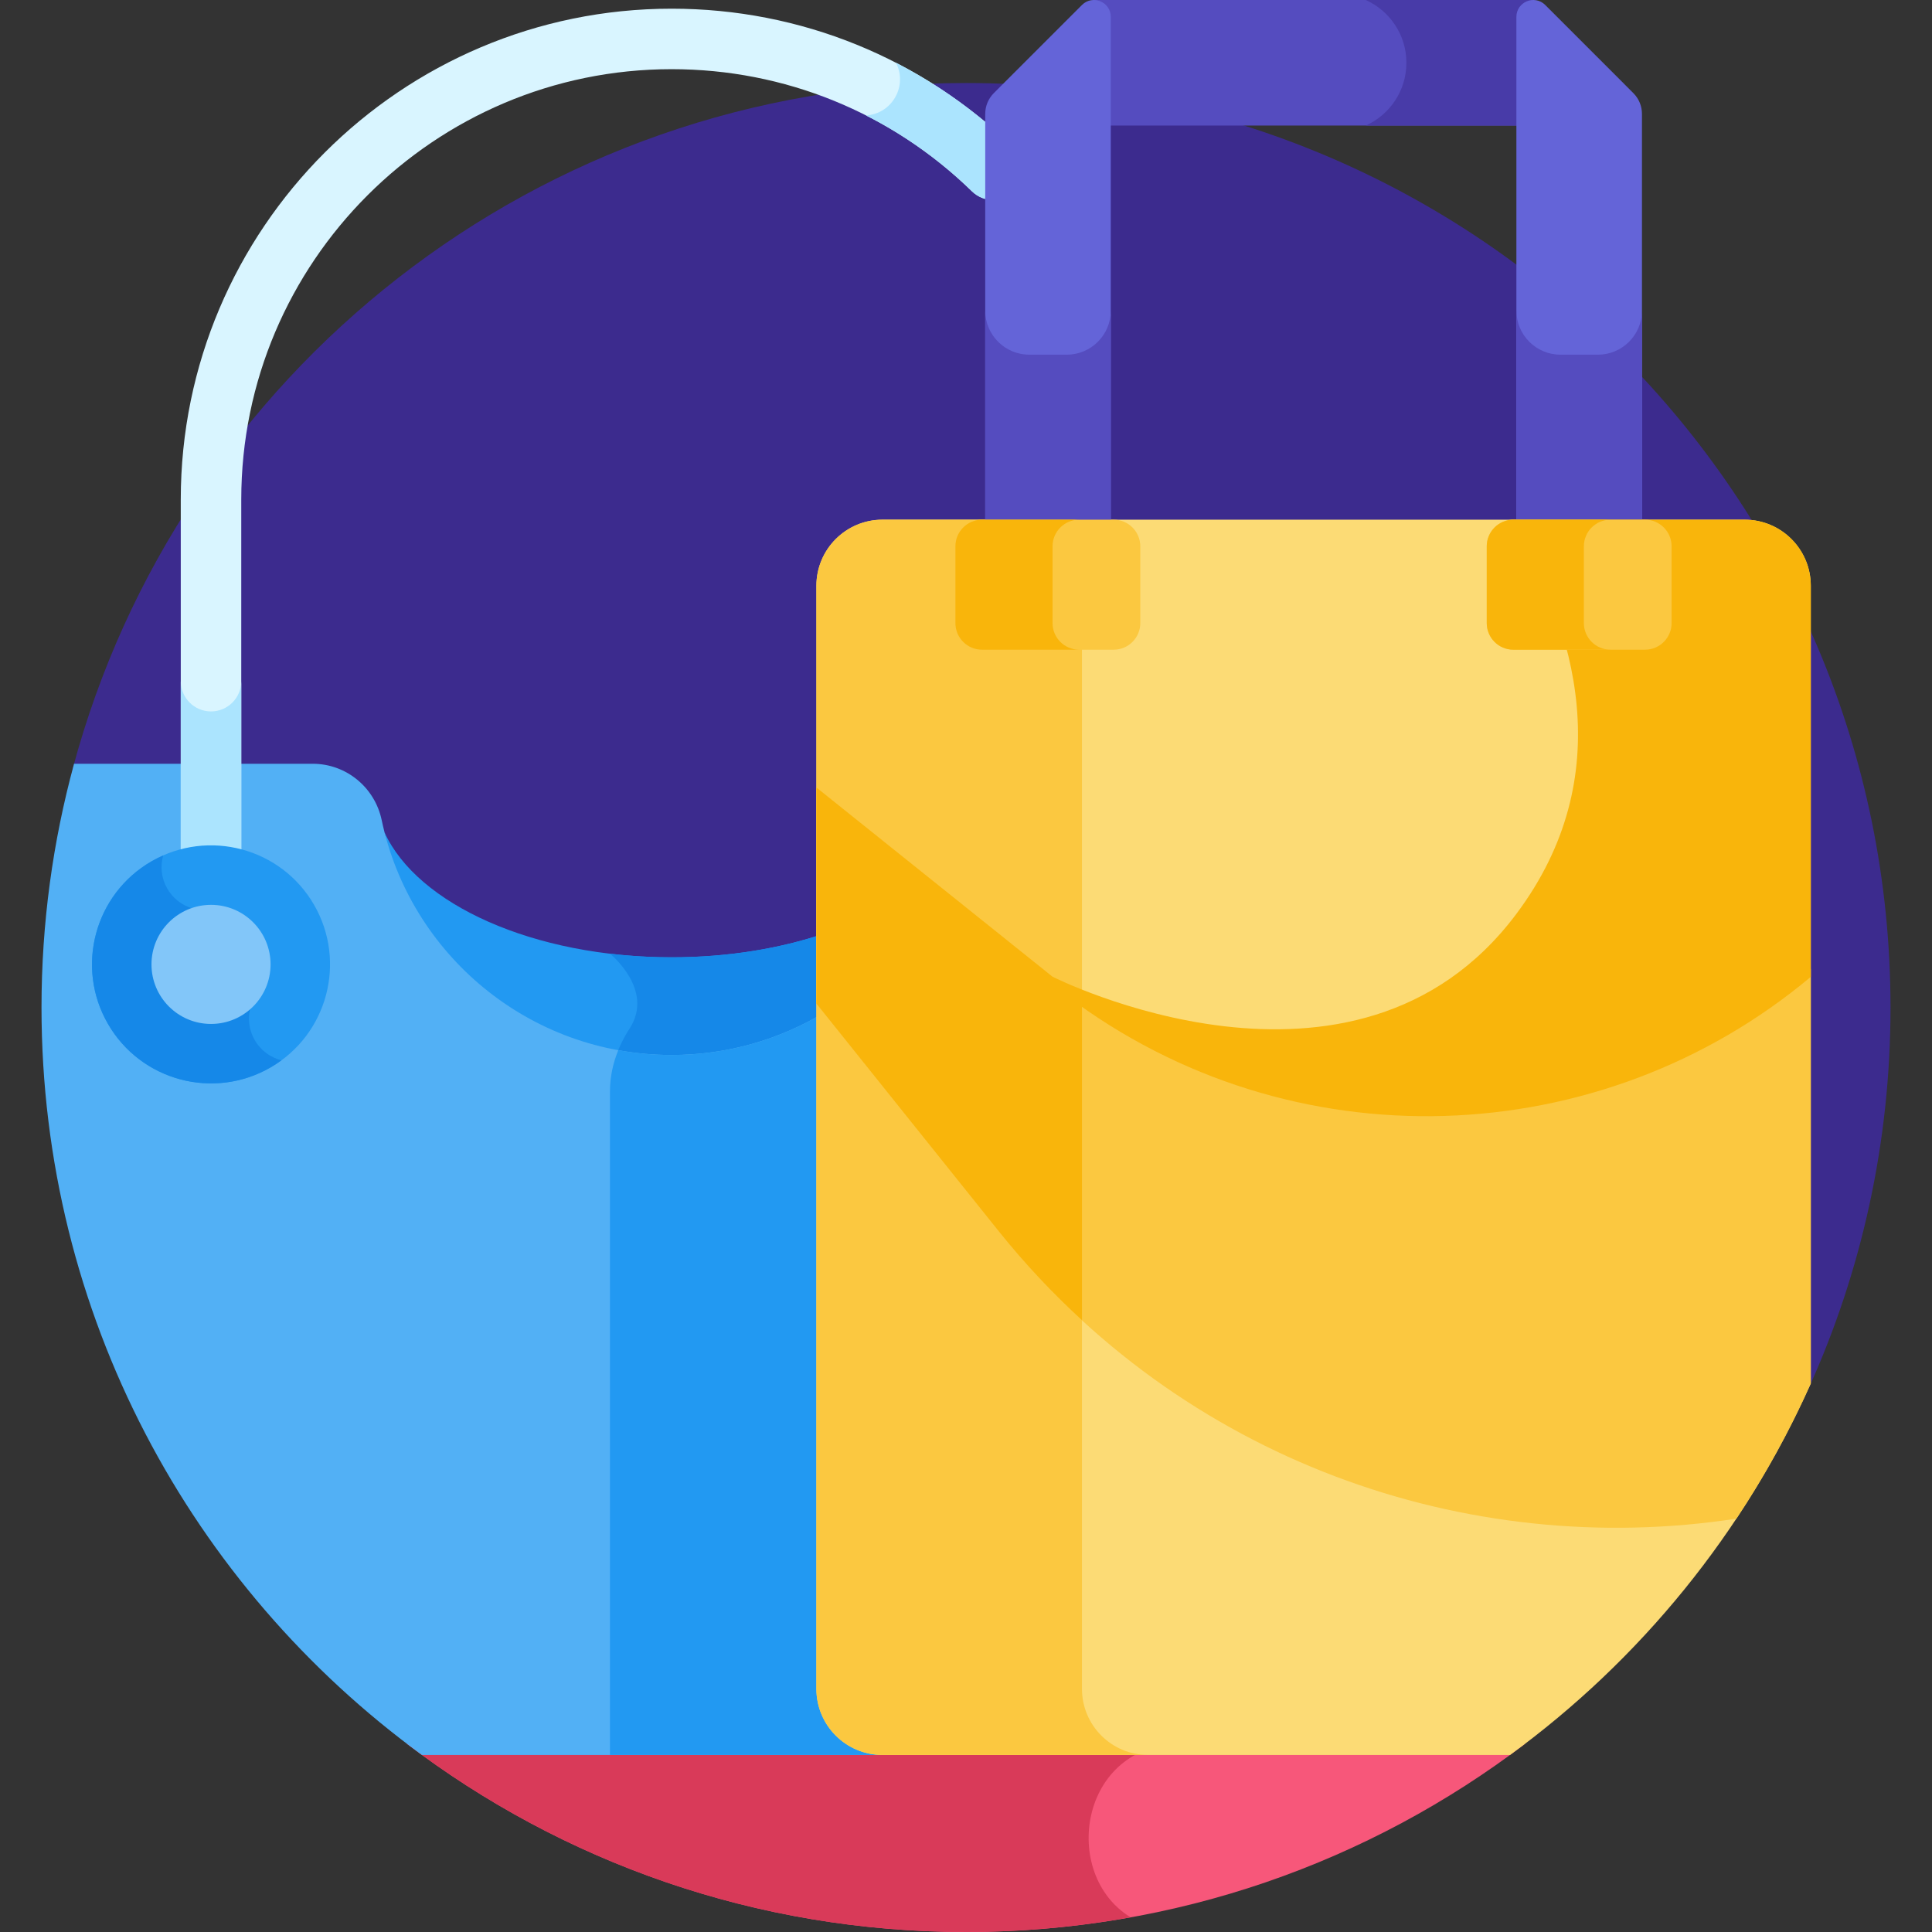 <svg width="512" height="512" viewBox="0 0 512 512" fill="none" xmlns="http://www.w3.org/2000/svg">
<rect x="0" y="0" width="512" height="512" fill="#333333" stroke="none"/>
<g clip-path="url(#clip0)">
<path d="M478.879 367.637C479.055 367.668 479.227 367.699 479.402 367.73C493.277 337.008 501.004 302.906 501.004 267C501.004 131.691 391.312 22 256 22C142.57 22 47.16 99.09 19.266 203.734C33.152 210.828 273.121 332.391 478.879 367.637Z" fill="#3C2B8E"/>
<path d="M107.785 462.078C148.941 493.395 200.297 512 256 512C311.707 512 363.059 493.395 404.215 462.078H107.785Z" fill="#F7577A"/>
<path d="M313.324 462.078H107.785C148.941 493.395 200.297 512 256 512C270.895 512 285.469 510.656 299.629 508.109C280.898 496.684 286.027 462.078 313.324 462.078Z" fill="#D93A59"/>
<path d="M218.492 247.395C206.664 251.398 192.809 253.699 177.988 253.699C141.379 253.699 110.637 239.652 101.926 220.648C108.043 257.016 141.379 281.719 177.988 281.719C192.652 281.719 206.582 277.918 218.492 270.961V247.395Z" fill="#2299F2"/>
<path d="M161.645 252.742C161.645 252.742 173.539 262.27 166.852 272.574C165.27 275.004 164 277.609 163.109 280.328C167.965 281.234 172.941 281.719 177.984 281.719C192.652 281.719 206.578 277.918 218.488 270.961V247.395C206.664 251.398 192.809 253.699 177.984 253.699C172.383 253.699 166.918 253.367 161.645 252.742Z" fill="#1588E8"/>
<path d="M218.492 447.566V268.32C206.664 275.461 192.812 279.582 177.988 279.582C140.191 279.582 108.648 252.883 101.148 217.32C99.316 208.648 91.731 202.406 82.867 202.406H19.625C14.012 222.984 11 244.641 11 267C11 348.406 50.715 420.527 111.816 465.082H236.004C226.332 465.078 218.492 457.238 218.492 447.566Z" fill="#52B0F5"/>
<path d="M218.492 447.566V268.32C206.664 275.461 192.812 279.582 177.988 279.582C173.16 279.582 168.438 279.141 163.852 278.305C162.441 281.766 161.648 285.445 161.648 289.223V465.078H236.004C226.332 465.078 218.492 457.238 218.492 447.566Z" fill="#2299F2"/>
<path d="M55.922 239.512C51.496 239.512 47.906 235.922 47.906 231.492V132.379C47.906 60.652 106.262 2.301 177.984 2.301C212.113 2.301 244.363 15.418 268.793 39.238C271.961 42.332 272.027 47.406 268.934 50.574C265.844 53.746 260.77 53.809 257.598 50.719C236.18 29.836 207.906 18.332 177.984 18.332C115.102 18.332 63.938 69.492 63.938 132.379V231.492C63.941 235.922 60.352 239.512 55.922 239.512Z" fill="#D9F5FF"/>
<path d="M268.793 39.238C259.387 30.066 248.82 22.492 237.438 16.629C240.602 22.742 236.445 30.176 229.496 30.586C239.711 35.766 249.184 42.512 257.598 50.719C260.77 53.809 265.844 53.742 268.938 50.574C272.027 47.406 271.961 42.328 268.793 39.238Z" fill="#ABE4FE"/>
<path d="M55.922 188.535C51.496 188.535 47.906 184.945 47.906 180.52V231.492C47.906 235.922 51.496 239.508 55.922 239.508C60.352 239.508 63.938 235.922 63.938 231.492V180.52C63.938 184.945 60.352 188.535 55.922 188.535Z" fill="#ABE4FE"/>
<path d="M479.879 155.234C479.879 145.562 472.039 137.723 462.363 137.723H233.867C224.195 137.723 216.352 145.562 216.352 155.234V447.566C216.352 457.238 224.195 465.082 233.867 465.082H400.188C434.656 439.945 462.316 406.043 479.879 366.641V155.234Z" fill="#FCDB75"/>
<path d="M286.734 447.566V137.719H233.867C224.195 137.719 216.352 145.562 216.352 155.234V447.566C216.352 457.238 224.195 465.078 233.867 465.078H304.25C294.578 465.078 286.734 457.238 286.734 447.566Z" fill="#FBC840"/>
<path d="M289.859 0V0.562C291.223 1.281 292.234 2.664 292.234 4.488V33.277H403.996V4.488C403.996 2.695 404.98 1.336 406.309 0.609V0L289.859 0Z" fill="#554CBF"/>
<path d="M361.949 0C368.289 2.863 372.711 9.23 372.711 16.641C372.711 24.047 368.289 30.414 361.949 33.277H403.996V4.488C403.996 2.695 404.98 1.336 406.309 0.609V0L361.949 0Z" fill="#483BA8"/>
<path d="M435.137 139.86V30.18C435.137 28.113 434.316 26.137 432.855 24.676L409.504 1.32C406.684 -1.5 401.859 0.496 401.859 4.488V139.86H435.137Z" fill="#6464D8"/>
<path d="M294.371 139.86V4.488C294.371 0.496 289.551 -1.5 286.727 1.32L263.375 24.676C261.914 26.137 261.094 28.117 261.094 30.18V139.86H294.371Z" fill="#6464D8"/>
<path d="M423.461 93.992H413.535C407.086 93.992 401.859 88.766 401.859 82.316V139.859H435.137V82.312C435.137 88.766 429.91 93.992 423.461 93.992Z" fill="#554CBF"/>
<path d="M282.695 93.992H272.77C266.32 93.992 261.094 88.766 261.094 82.316V139.859H294.371V82.312C294.371 88.766 289.145 93.992 282.695 93.992Z" fill="#554CBF"/>
<path d="M479.879 366.637V256.734C423.102 304.328 338.891 306.879 278.934 258.84L216.352 208.695V265.949L264.73 326.352C313.234 386.91 388.547 413.43 460.164 402.457C467.684 391.141 474.293 379.168 479.879 366.637Z" fill="#FBC840"/>
<path d="M278.934 258.84L216.352 208.695V265.949L264.73 326.352C271.559 334.875 278.934 342.699 286.734 349.863V264.699C284.094 262.836 281.492 260.887 278.934 258.84Z" fill="#F9B50B"/>
<path d="M462.363 137.719H400.395C417.66 166.668 429.18 205.66 401.859 242.184C359.082 299.371 278.934 258.84 278.934 258.84L282.594 263.812C342.277 308.887 424.25 305.504 479.879 258.871V155.234C479.879 145.562 472.035 137.719 462.363 137.719Z" fill="#F9B50B"/>
<path d="M295.129 137.719H260.25C256.352 137.719 253.195 140.879 253.195 144.773V165.121C253.195 169.016 256.352 172.176 260.25 172.176H295.129C299.027 172.176 302.188 169.016 302.188 165.121V144.773C302.184 140.879 299.027 137.719 295.129 137.719Z" fill="#FBC840"/>
<path d="M435.938 137.719H401.059C397.16 137.719 394.004 140.879 394.004 144.773V165.121C394.004 169.016 397.16 172.176 401.059 172.176H435.938C439.836 172.176 442.992 169.016 442.992 165.121V144.773C442.992 140.879 439.836 137.719 435.938 137.719Z" fill="#FBC840"/>
<path d="M278.934 165.121V144.777C278.934 140.879 282.094 137.723 285.988 137.723H260.25C256.352 137.723 253.195 140.879 253.195 144.777V165.121C253.195 169.02 256.352 172.176 260.25 172.176H285.988C282.094 172.176 278.934 169.02 278.934 165.121Z" fill="#F9B50B"/>
<path d="M419.742 165.121V144.777C419.742 140.879 422.902 137.723 426.801 137.723H401.059C397.16 137.723 394.004 140.879 394.004 144.777V165.121C394.004 169.02 397.16 172.176 401.059 172.176H426.801C422.902 172.176 419.742 169.02 419.742 165.121Z" fill="#F9B50B"/>
<path d="M83.234 239.797C74.527 224.715 55.238 219.547 40.152 228.254C25.066 236.965 19.898 256.254 28.609 271.34C37.32 286.422 56.609 291.59 71.691 282.883C86.777 274.172 91.945 254.883 83.234 239.797Z" fill="#2299F2"/>
<path d="M67.949 263.562L55.02 241.164C50.805 241.461 46.59 239.406 44.336 235.504C42.73 232.727 42.438 229.559 43.246 226.699C42.199 227.16 41.164 227.676 40.152 228.262C25.066 236.969 19.898 256.262 28.609 271.344C37.316 286.43 56.609 291.598 71.691 282.891C72.707 282.305 73.672 281.668 74.594 280.992C71.711 280.266 69.113 278.422 67.512 275.645C65.258 271.742 65.586 267.066 67.949 263.562Z" fill="#1588E8"/>
<path d="M71.703 255.574C71.703 264.289 64.641 271.355 55.926 271.355C47.207 271.355 40.145 264.289 40.145 255.574C40.145 246.859 47.207 239.793 55.926 239.793C64.641 239.793 71.703 246.859 71.703 255.574Z" fill="#82C6F9"/>
</g>
<defs>
<clipPath id="clip0">
<rect width="512" height="512" fill="white"/>
</clipPath>
</defs>
</svg>
